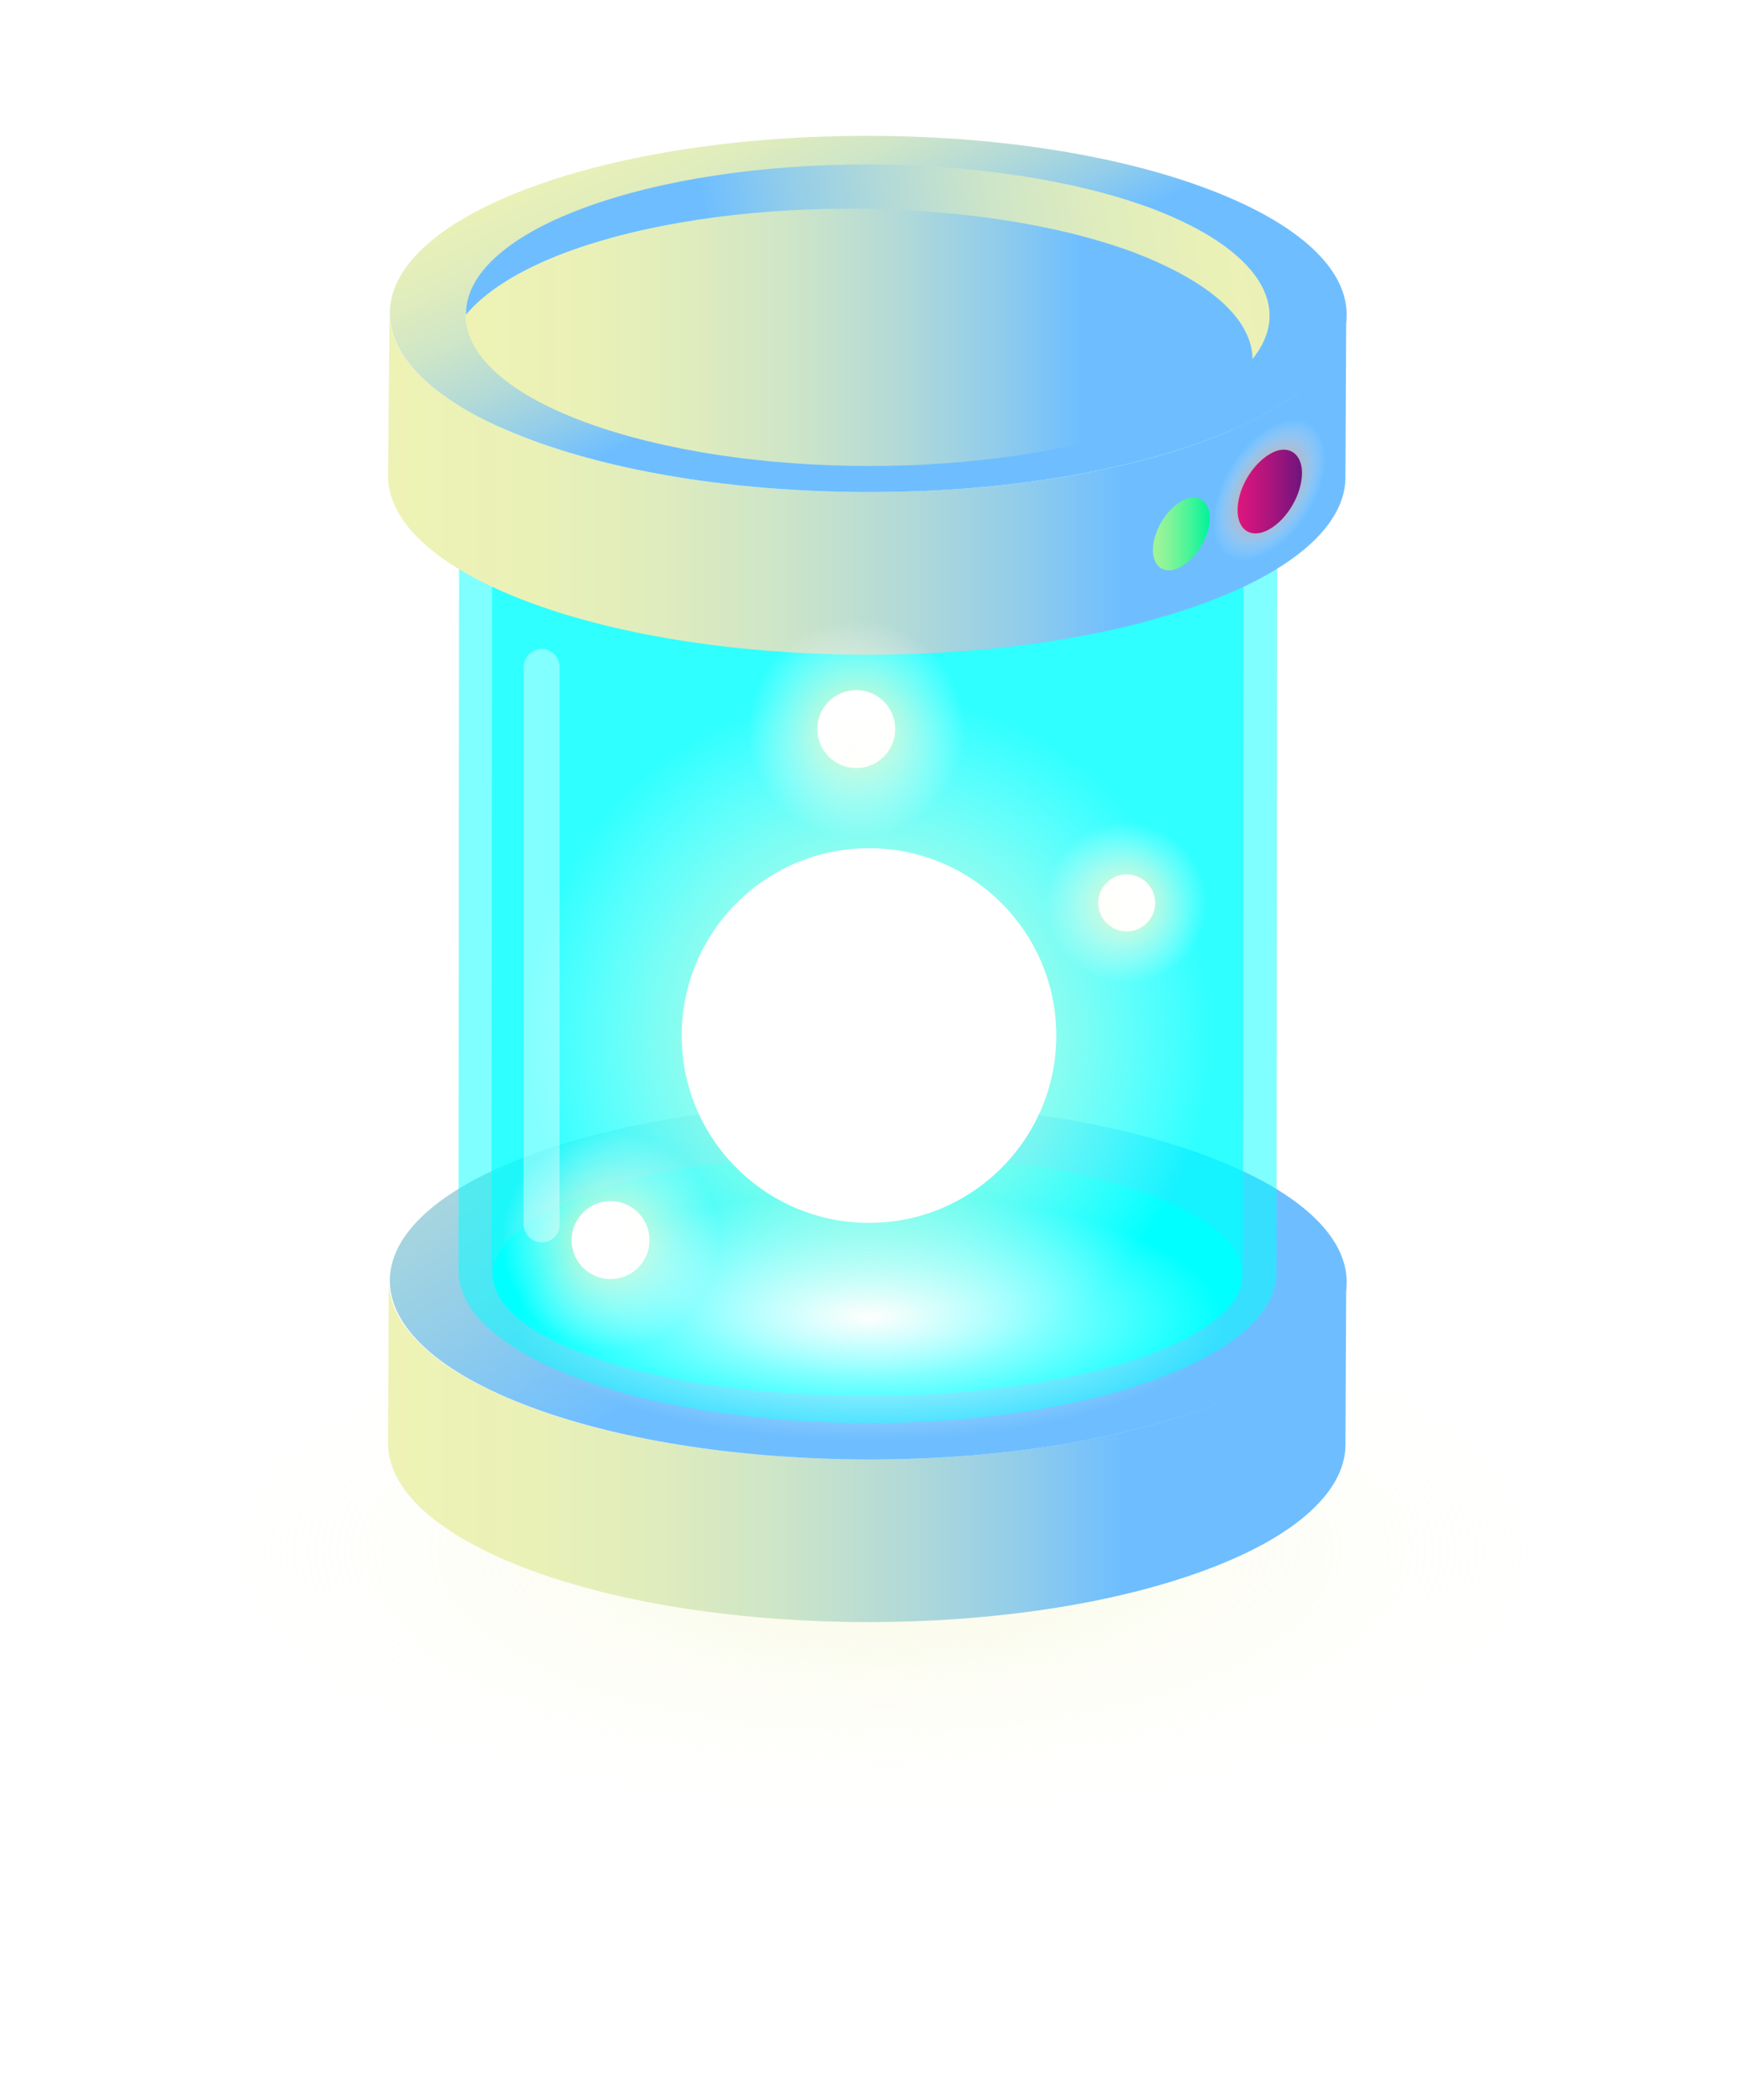 <svg xmlns="http://www.w3.org/2000/svg" x="0px" y="0px" viewBox="0 0 232 280.3">
<style type="text/css">
	.st0{opacity:0.4;fill:url(#SVGID_1_);}
	.st1{opacity:0.4;fill:url(#SVGID_2_);}
	.st2{opacity:0.4;fill:url(#SVGID_3_);}
	.st3{opacity:0.4;fill:url(#SVGID_4_);}
	.st4{opacity:0.4;fill:url(#SVGID_5_);}
	.st5{opacity:0.4;fill:url(#SVGID_6_);}
	.st6{opacity:0.4;fill:url(#SVGID_7_);}
	.st7{opacity:0.4;fill:url(#SVGID_8_);}
	.st8{opacity:0.4;fill:url(#SVGID_9_);}
	.st9{opacity:0.4;fill:url(#SVGID_10_);}
	.st10{opacity:0.4;fill:url(#SVGID_11_);}
	.st11{opacity:0.4;fill:url(#SVGID_12_);}
	.st12{opacity:0.4;fill:url(#SVGID_13_);}
	.st13{opacity:0.4;fill:url(#SVGID_14_);}
	.st14{opacity:0.4;fill:url(#SVGID_15_);}
	.st15{enable-background:new;}
	.st16{fill:url(#SVGID_16_);}
	.st17{fill:url(#SVGID_17_);}
	.st18{fill:url(#SVGID_18_);}
	.st19{fill:#EEF2B5;}
	.st20{fill:url(#SVGID_19_);}
	.st21{fill:url(#SVGID_20_);}
	.st22{fill:url(#SVGID_21_);}
	.st23{opacity:0.23;fill:url(#SVGID_22_);}
	.st24{fill:url(#SVGID_23_);}
	.st25{fill:url(#SVGID_24_);}
	.st26{fill:url(#SVGID_25_);}
	.st27{fill:url(#SVGID_26_);}
	.st28{fill:url(#SVGID_27_);}
	.st29{fill:url(#SVGID_28_);}
	.st30{opacity:0.23;fill:url(#SVGID_29_);}
	.st31{fill:url(#SVGID_30_);}
	.st32{fill:url(#SVGID_31_);}
	.st33{fill:url(#SVGID_32_);}
	.st34{fill:url(#SVGID_33_);}
	.st35{fill:url(#SVGID_34_);}
	.st36{fill:url(#SVGID_35_);}
	.st37{fill:url(#SVGID_36_);}
	.st38{fill:#FFF;}
	.st39{fill:url(#SVGID_37_);}
	.st40{fill:url(#SVGID_38_);}
	.st41{fill:#D8D8D8;}
	.st42{fill:url(#SVGID_39_);}
	.st43{fill:url(#SVGID_40_);}
	.st44{fill:url(#SVGID_41_);}
	.st45{fill:url(#SVGID_42_);}
	.st46{fill:url(#SVGID_43_);}
	.st47{fill:url(#SVGID_44_);}
	.st48{fill:url(#SVGID_45_);}
	.st49{fill:url(#SVGID_46_);}
	.st50{fill:url(#SVGID_47_);}
	.st51{fill:url(#SVGID_48_);}
	.st52{fill:url(#SVGID_49_);}
	.st53{fill:url(#SVGID_50_);}
	.st54{fill:none;}
	.st55{fill:url(#SVGID_51_);}
	.st56{fill:url(#SVGID_52_);}
	.st57{fill:url(#SVGID_53_);}
	.st58{fill:url(#SVGID_54_);}
	.st59{fill:url(#SVGID_55_);}
	.st60{fill:url(#SVGID_56_);}
	.st61{fill:url(#SVGID_57_);}
	.st62{fill:url(#SVGID_58_);}
	.st63{fill:url(#SVGID_59_);}
	.st64{fill:url(#SVGID_60_);}
	.st65{fill:url(#SVGID_61_);}
	.st66{fill:url(#SVGID_62_);}
	.st67{fill:url(#SVGID_63_);}
	.st68{fill:url(#SVGID_64_);}
	.st69{fill:url(#SVGID_65_);}
	.st70{fill:url(#SVGID_66_);}
	.st71{fill:url(#SVGID_67_);}
	.st72{fill:url(#SVGID_68_);}
	.st73{fill:url(#SVGID_69_);}
	.st74{fill:url(#SVGID_70_);}
	.st75{fill:url(#SVGID_71_);}
	.st76{fill:url(#SVGID_72_);}
	.st77{fill:url(#SVGID_73_);}
	.st78{fill:url(#SVGID_74_);}
	.st79{opacity:0.5;}
	.st80{fill:url(#SVGID_75_);}
	.st81{fill:url(#SVGID_76_);}
	.st82{fill:url(#SVGID_77_);}
	.st83{fill:url(#SVGID_78_);}
	.st84{fill:url(#SVGID_79_);}
	.st85{fill:url(#SVGID_80_);}
	.st86{fill:url(#SVGID_81_);}
	.st87{fill:url(#SVGID_82_);}
	.st88{fill:url(#SVGID_83_);}
	.st89{fill:url(#SVGID_84_);}
	.st90{fill:none;stroke:#FFF;stroke-width:2;stroke-miterlimit:10;}
	.st91{fill:url(#SVGID_85_);}
	.st92{fill:url(#SVGID_86_);}
	.st93{fill:#FFDD00;}
	.st94{fill:url(#SVGID_87_);}
	.st95{fill:url(#SVGID_88_);}
	.st96{fill:url(#SVGID_89_);}
	.st97{fill:url(#SVGID_90_);}
	.st98{fill:#F6AF17;}
	.st99{fill:url(#SVGID_91_);}
	.st100{fill:#F1F1F3;}
	.st101{fill:url(#SVGID_92_);}
	.st102{fill:url(#SVGID_93_);}
	.st103{fill:url(#SVGID_94_);}
	.st104{fill:url(#SVGID_95_);}
	.st105{fill:url(#SVGID_96_);}
	.st106{fill:url(#SVGID_97_);}
	.st107{fill:url(#SVGID_98_);}
	.st108{fill:url(#SVGID_99_);}
	.st109{fill:url(#SVGID_100_);}
	.st110{fill:url(#SVGID_101_);}
	.st111{fill:url(#SVGID_102_);}
	.st112{fill:url(#SVGID_103_);}
	.st113{fill:url(#SVGID_104_);}
	.st114{fill:url(#SVGID_105_);}
	.st115{fill:url(#SVGID_106_);}
	.st116{fill:url(#SVGID_107_);}
	.st117{fill:url(#SVGID_108_);}
	.st118{fill:url(#SVGID_109_);}
	.st119{fill:url(#SVGID_110_);}
	.st120{fill:url(#SVGID_111_);}
	.st121{fill:#61A01D;}
	.st122{fill:url(#SVGID_112_);}
	.st123{clip-path:url(#SVGID_114_);enable-background:new;}
	.st124{fill:#477513;}
	.st125{fill:#4A7913;}
	.st126{fill:url(#SVGID_115_);}
	.st127{clip-path:url(#SVGID_117_);enable-background:new;}
	.st128{fill:#73BD1E;}
	.st129{fill:url(#SVGID_118_);}
	.st130{clip-path:url(#SVGID_120_);enable-background:new;}
	.st131{fill:url(#SVGID_121_);}
	.st132{fill:url(#SVGID_122_);}
	.st133{fill:url(#SVGID_123_);}
	.st134{fill:url(#SVGID_124_);}
	.st135{fill:url(#SVGID_125_);}
	.st136{clip-path:url(#SVGID_127_);enable-background:new;}
	.st137{fill:#457112;}
	.st138{fill:#436E11;}
	.st139{fill:#3E6510;}
	.st140{fill:url(#SVGID_128_);}
	.st141{fill:url(#SVGID_129_);}
	.st142{clip-path:url(#SVGID_131_);enable-background:new;}
	.st143{fill:url(#SVGID_132_);}
	.st144{clip-path:url(#SVGID_134_);enable-background:new;}
	.st145{fill:url(#SVGID_135_);}
	.st146{fill:url(#SVGID_136_);}
	.st147{fill:url(#SVGID_137_);}
	.st148{fill:url(#SVGID_138_);}
	.st149{fill:url(#SVGID_139_);}
	.st150{fill:url(#SVGID_140_);}
	.st151{fill:url(#SVGID_141_);}
	.st152{fill:url(#SVGID_142_);}
	.st153{opacity:0.1;fill:#F1F1F3;}
	.st154{fill:url(#SVGID_143_);}
	.st155{fill:url(#SVGID_144_);}
	.st156{fill:url(#SVGID_145_);}
	.st157{fill:url(#SVGID_146_);}
	.st158{fill:url(#SVGID_147_);}
	.st159{fill:url(#SVGID_148_);}
	.st160{fill:url(#SVGID_149_);}
	.st161{fill:url(#SVGID_150_);}
	.st162{fill:url(#SVGID_151_);}
	.st163{fill:url(#SVGID_152_);}
	.st164{fill:url(#SVGID_153_);}
	.st165{fill:url(#SVGID_154_);}
	.st166{fill:url(#SVGID_155_);}
	.st167{fill:url(#SVGID_156_);}
	.st168{fill:url(#SVGID_157_);}
	.st169{fill:url(#SVGID_158_);}
	.st170{fill:url(#SVGID_159_);}
	.st171{fill:url(#SVGID_160_);}
	.st172{fill:url(#SVGID_161_);}
	.st173{fill:url(#SVGID_162_);}
	.st174{fill:url(#SVGID_163_);}
	.st175{fill:url(#SVGID_164_);}
	.st176{opacity:0.5;fill:#00FFFF;}
	.st177{fill:url(#SVGID_165_);}
	.st178{fill:url(#SVGID_166_);}
	.st179{fill:url(#SVGID_167_);}
	.st180{fill:url(#SVGID_168_);}
	.st181{fill:url(#SVGID_169_);}
	.st182{fill:url(#SVGID_170_);}
	.st183{fill:url(#SVGID_171_);}
	.st184{fill:url(#SVGID_172_);}
	.st185{fill:url(#SVGID_173_);}
	.st186{fill:url(#SVGID_174_);}
	.st187{fill:url(#SVGID_175_);}
	.st188{fill:url(#SVGID_176_);}
	.st189{fill:url(#SVGID_177_);}
	.st190{fill:url(#SVGID_178_);}
	.st191{fill:#EB8FF9;}
	.st192{fill:url(#SVGID_179_);}
	.st193{fill:url(#SVGID_180_);}
	.st194{fill:url(#SVGID_181_);}
	.st195{fill:url(#SVGID_182_);}
	.st196{fill:url(#SVGID_183_);}
	.st197{fill:url(#SVGID_184_);}
	.st198{fill:url(#SVGID_185_);}
	.st199{fill:url(#SVGID_186_);}
	.st200{opacity:0.2;fill:#FFF;}
	.st201{fill:url(#SVGID_187_);}
	.st202{fill:url(#SVGID_188_);}
	.st203{fill:url(#SVGID_189_);}
	.st204{fill:url(#SVGID_190_);}
	.st205{fill:url(#SVGID_191_);}
	.st206{fill:url(#SVGID_192_);}
	.st207{fill:url(#SVGID_193_);}
	.st208{fill:url(#SVGID_194_);}
	.st209{opacity:0.4;fill:#FFF;}
	.st210{fill:url(#SVGID_195_);}
	.st211{fill:url(#SVGID_196_);}
	.st212{fill:url(#SVGID_197_);}
	.st213{fill:url(#SVGID_198_);}
	.st214{fill:url(#SVGID_199_);}
	.st215{fill:url(#SVGID_200_);}
	.st216{fill:url(#SVGID_201_);}
	.st217{fill:url(#SVGID_202_);}
	.st218{fill:url(#SVGID_203_);}
	.st219{fill:url(#SVGID_204_);}
	.st220{fill:#00FFFF;}
	.st221{opacity:0.63;}
	.st222{fill:url(#SVGID_205_);}
	.st223{fill:url(#SVGID_206_);}
	.st224{fill:url(#SVGID_207_);}
	.st225{fill:url(#SVGID_208_);}
	.st226{fill:url(#SVGID_209_);}
	.st227{fill:url(#SVGID_210_);}
	.st228{fill:url(#SVGID_211_);}
	.st229{fill:url(#SVGID_212_);}
	.st230{fill:url(#SVGID_213_);}
	.st231{fill:url(#SVGID_214_);}
	.st232{fill:url(#SVGID_215_);}
	.st233{fill:url(#SVGID_216_);}
	.st234{opacity:0.5;fill:#5BBC6F;}
	.st235{opacity:0.5;fill:#EEF2B5;}
	.st236{opacity:0.68;fill:url(#SVGID_217_);}
	.st237{fill:url(#SVGID_218_);}
	.st238{opacity:0.54;fill:url(#SVGID_219_);}
	.st239{fill:url(#SVGID_220_);}
	.st240{fill:url(#SVGID_221_);}
	.st241{fill:url(#SVGID_222_);}
	.st242{fill:url(#SVGID_223_);}
	.st243{fill:url(#SVGID_224_);}
	.st244{fill:url(#SVGID_225_);}
	.st245{fill:url(#SVGID_226_);}
	.st246{fill:url(#SVGID_227_);}
	.st247{fill:url(#SVGID_228_);}
	.st248{fill:url(#SVGID_229_);}
	.st249{fill:url(#SVGID_230_);}
	.st250{fill:url(#SVGID_231_);}
	.st251{fill:url(#SVGID_232_);}
	.st252{fill:url(#SVGID_233_);}
	.st253{fill:url(#SVGID_234_);}
	.st254{fill:url(#SVGID_235_);}
	.st255{fill:url(#SVGID_236_);}
	.st256{fill:url(#SVGID_237_);}
	.st257{fill:url(#SVGID_238_);}
	.st258{fill:url(#SVGID_239_);}
	.st259{fill:url(#SVGID_240_);}
	.st260{fill:url(#SVGID_241_);}
	.st261{fill:url(#SVGID_242_);}
	.st262{fill:url(#SVGID_243_);}
	.st263{fill:url(#SVGID_244_);}
	.st264{fill:url(#SVGID_245_);}
	.st265{fill:url(#SVGID_246_);}
	.st266{fill:url(#SVGID_247_);}
	.st267{fill:url(#SVGID_248_);}
	.st268{fill:url(#SVGID_249_);}
	.st269{fill:url(#SVGID_250_);}
	.st270{fill:url(#SVGID_251_);}
	.st271{fill:url(#SVGID_252_);}
	.st272{fill:url(#SVGID_253_);}
	.st273{fill:url(#SVGID_254_);}
	.st274{fill:url(#SVGID_255_);}
	.st275{fill:url(#SVGID_256_);}
	.st276{fill:url(#SVGID_257_);}
	.st277{fill:url(#SVGID_258_);}
	.st278{fill:url(#SVGID_259_);}
	.st279{fill:url(#SVGID_260_);}
	.st280{fill:url(#SVGID_261_);}
	.st281{fill:url(#SVGID_262_);}
	.st282{fill:url(#SVGID_263_);}
	.st283{fill:url(#SVGID_264_);}
	.st284{fill:#0A8074;}
	.st285{fill:#232323;}
	.st286{fill:url(#SVGID_265_);}
	.st287{fill:url(#SVGID_266_);}
	.st288{fill:url(#SVGID_267_);}
	.st289{fill:url(#SVGID_268_);}
	.st290{fill:url(#SVGID_269_);}
	.st291{fill:url(#SVGID_270_);}
	.st292{fill:url(#SVGID_271_);}
	.st293{fill:url(#SVGID_272_);}
	.st294{fill:url(#SVGID_273_);}
	.st295{fill:url(#SVGID_274_);}
	.st296{fill:url(#SVGID_275_);}
	.st297{fill:url(#SVGID_276_);}
	.st298{fill:url(#SVGID_277_);}
	.st299{fill:#0D0D0D;}
	.st300{fill:url(#SVGID_278_);}
	.st301{fill:url(#SVGID_279_);}
	.st302{fill:url(#SVGID_280_);}
	.st303{fill:url(#SVGID_281_);}
	.st304{fill:url(#SVGID_282_);}
	.st305{fill:url(#SVGID_283_);}
	.st306{fill:url(#SVGID_284_);}
	.st307{fill:url(#SVGID_285_);}
	.st308{fill:url(#SVGID_286_);}
	.st309{fill:url(#SVGID_287_);}
	.st310{fill:url(#SVGID_288_);}
	.st311{fill:url(#SVGID_289_);}
	.st312{fill:url(#SVGID_290_);}
	.st313{fill:url(#SVGID_291_);}
	.st314{fill:url(#SVGID_292_);}
	.st315{fill:url(#SVGID_293_);}
	.st316{fill:url(#SVGID_294_);}
	.st317{fill:url(#SVGID_295_);}
	.st318{opacity:0.68;fill:url(#SVGID_296_);}
	.st319{fill:url(#SVGID_297_);}
	.st320{fill:url(#SVGID_298_);}
	.st321{fill:url(#SVGID_299_);}
	.st322{fill:url(#SVGID_300_);}
	.st323{fill:url(#SVGID_301_);}
	.st324{fill:url(#SVGID_302_);}
	.st325{fill:url(#SVGID_303_);}
	.st326{fill:url(#SVGID_304_);}
	.st327{fill:url(#SVGID_305_);}
	.st328{fill:url(#SVGID_306_);}
	.st329{fill:url(#SVGID_307_);}
	.st330{fill:url(#SVGID_308_);}
	.st331{fill:url(#SVGID_309_);}
	.st332{fill:url(#SVGID_310_);}
	.st333{fill:url(#SVGID_311_);}
	.st334{fill:url(#SVGID_312_);}
	.st335{fill:url(#SVGID_313_);}
	.st336{fill:url(#SVGID_314_);}
	.st337{fill:url(#SVGID_315_);}
	.st338{fill:url(#SVGID_316_);}
	.st339{fill:url(#SVGID_317_);}
	.st340{fill:url(#SVGID_318_);}
	.st341{fill:url(#SVGID_319_);}
	.st342{fill:url(#SVGID_320_);}
	.st343{fill:url(#SVGID_321_);}
	.st344{fill:url(#SVGID_322_);}
	.st345{fill:url(#SVGID_323_);}
	.st346{fill:url(#SVGID_324_);}
	.st347{fill:url(#SVGID_325_);}
	.st348{fill:url(#SVGID_326_);}
	.st349{fill:url(#SVGID_327_);}
	.st350{fill:url(#SVGID_328_);}
	.st351{fill:url(#SVGID_329_);}
	.st352{fill:url(#SVGID_330_);}
	.st353{fill:url(#SVGID_331_);}
	.st354{fill:url(#SVGID_332_);}
	.st355{fill:url(#SVGID_333_);}
	.st356{fill:url(#SVGID_334_);}
	.st357{fill:url(#SVGID_335_);}
	.st358{fill:url(#SVGID_336_);}
	.st359{fill:url(#SVGID_337_);}
	.st360{fill:url(#SVGID_338_);}
	.st361{fill:url(#SVGID_339_);}
	.st362{fill:url(#SVGID_340_);}
	.st363{fill:url(#SVGID_341_);}
	.st364{fill:url(#SVGID_342_);}
	.st365{fill:url(#SVGID_343_);}
	.st366{fill:url(#SVGID_344_);}
	.st367{opacity:0.4;fill:url(#SVGID_345_);}
	.st368{fill:url(#XMLID_6_);}
	.st369{fill:url(#XMLID_21_);}
	.st370{fill:url(#XMLID_22_);}
	.st371{fill:#FFEECC;}
	.st372{fill:url(#XMLID_23_);}
	.st373{fill:url(#XMLID_24_);}
	.st374{fill:url(#SVGID_346_);}
	.st375{fill:url(#XMLID_25_);}
	.st376{fill:url(#XMLID_26_);}
	.st377{fill:url(#XMLID_27_);}
	.st378{fill:url(#XMLID_28_);}
	.st379{fill:url(#XMLID_29_);}
	.st380{fill:url(#SVGID_347_);}
	.st381{opacity:0.4;fill:url(#SVGID_348_);}
	.st382{opacity:0.4;fill:url(#SVGID_349_);}
	.st383{fill:url(#SVGID_350_);}
	.st384{fill:url(#SVGID_351_);}
	.st385{fill:#77D6FC;}
	.st386{fill:url(#SVGID_352_);}
	.st387{opacity:5.000000e-02;fill:#F1F1F3;}
	.st388{fill:url(#SVGID_353_);}
	.st389{fill:url(#SVGID_354_);}
	.st390{fill:url(#SVGID_355_);}
	.st391{fill:url(#SVGID_356_);}
	.st392{opacity:0.5;fill:#5BC8FF;}
	.st393{fill:#9DE5FC;}
	.st394{opacity:0.7;fill:#3DBDFC;}
	.st395{fill:url(#SVGID_357_);}
	.st396{fill:url(#SVGID_358_);}
	.st397{fill:url(#SVGID_359_);}
	.st398{fill:#EAEAEC;}
	.st399{fill:#5A6268;}
	.st400{fill:url(#SVGID_360_);}
	.st401{fill:url(#SVGID_361_);}
	.st402{fill:url(#SVGID_362_);}
	.st403{fill:url(#SVGID_363_);}
	.st404{fill:url(#SVGID_364_);}
	.st405{fill:url(#SVGID_365_);}
	.st406{fill:url(#SVGID_366_);}
	.st407{opacity:0.5;fill:#FFF;}
	.st408{fill:url(#SVGID_367_);}
	.st409{fill:url(#SVGID_368_);}
	.st410{fill:url(#SVGID_369_);}
	.st411{fill:url(#SVGID_370_);}
	.st412{fill:url(#SVGID_371_);}
	.st413{fill:url(#SVGID_372_);}
	.st414{fill:url(#SVGID_373_);}
	.st415{fill:url(#SVGID_374_);}
	.st416{fill:url(#SVGID_375_);}
	.st417{fill:url(#SVGID_376_);}
	.st418{fill:url(#SVGID_377_);}
	.st419{fill:url(#SVGID_378_);}
	.st420{fill:url(#SVGID_379_);}
	.st421{fill:url(#SVGID_380_);}
	.st422{fill:url(#SVGID_381_);}
	.st423{fill:url(#SVGID_382_);}
	.st424{fill:url(#SVGID_383_);}
	.st425{fill:url(#SVGID_384_);}
	.st426{fill:url(#SVGID_385_);}
	.st427{fill:url(#SVGID_386_);}
	.st428{fill:url(#SVGID_387_);}
	.st429{fill:url(#SVGID_388_);}
	.st430{fill:url(#SVGID_389_);}
	.st431{fill:url(#SVGID_390_);}
	.st432{fill:url(#SVGID_391_);}
	.st433{fill:url(#SVGID_392_);}
	.st434{fill:url(#SVGID_393_);}
	.st435{fill:url(#SVGID_394_);}
	.st436{fill:url(#SVGID_395_);}
	.st437{fill:url(#SVGID_396_);}
	.st438{fill:url(#SVGID_397_);}
	.st439{fill:url(#SVGID_398_);}
	.st440{fill:url(#SVGID_399_);}
	.st441{fill:url(#SVGID_400_);}
	.st442{fill:url(#SVGID_401_);}
	.st443{fill:url(#SVGID_402_);}
	.st444{fill:url(#SVGID_403_);}
	.st445{fill:url(#SVGID_404_);}
	.st446{clip-path:url(#SVGID_406_);}
	.st447{fill:url(#SVGID_407_);}
	.st448{fill:url(#SVGID_408_);}
	.st449{fill:url(#SVGID_409_);}
	.st450{fill:url(#SVGID_410_);}
	.st451{filter:url(#Adobe_OpacityMaskFilter);}
	.st452{opacity:0.75;mask:url(#SVGID_411_);}
	.st453{fill:url(#SVGID_412_);}
	.st454{fill:url(#SVGID_413_);}
	.st455{fill:url(#SVGID_414_);}
	.st456{clip-path:url(#SVGID_406_);fill:url(#SVGID_415_);}
	.st457{fill:url(#SVGID_416_);}
	.st458{fill:url(#SVGID_417_);}
	.st459{fill:url(#SVGID_418_);}
	.st460{fill:url(#SVGID_419_);}
	.st461{fill:url(#SVGID_420_);}
</style>
<radialGradient id="SVGID_1_" cx="1093.142" cy="-890.173" r="18.917" gradientTransform="matrix(5.165 0 0 2.075 -5527.94 2054.035)" gradientUnits="userSpaceOnUse">
	<stop offset="0" style="stop-color:#EEF2B5"/>
	<stop offset="0.211" style="stop-color:#F0F4BE;stop-opacity:0.789"/>
	<stop offset="0.555" style="stop-color:#F6F8D6;stop-opacity:0.445"/>
	<stop offset="0.987" style="stop-color:#FFFFFE;stop-opacity:1.342875e-02"/>
	<stop offset="1" style="stop-color:#FFF;stop-opacity:0"/>
</radialGradient>
<ellipse class="st0" cx="118.5" cy="206.7" rx="97.7" ry="39.3"/>
<linearGradient id="SVGID_2_" gradientUnits="userSpaceOnUse" x1="51.911" y1="193.627" x2="179.738" y2="193.627">
	<stop offset="0" style="stop-color:#EEF2B5"/>
	<stop offset="0.148" style="stop-color:#EAF1B7"/>
	<stop offset="0.282" style="stop-color:#DFECBD"/>
	<stop offset="0.41" style="stop-color:#CDE5C8"/>
	<stop offset="0.535" style="stop-color:#B3DAD7"/>
	<stop offset="0.657" style="stop-color:#92CDEA"/>
	<stop offset="0.765" style="stop-color:#6EBEFF"/>
</linearGradient>
<path style="fill:url(#SVGID_2_);" d="M179.7,171.1l-0.1,21.7c0,6-6.2,12.1-18.6,16.7c-24.9,9.3-65.3,9.3-90.3,0
	c-12.6-4.7-18.9-10.8-18.9-16.9l0.1-21.7c0,6.1,6.3,12.2,18.9,16.9c25,9.3,65.5,9.3,90.3,0C173.5,183.1,179.7,177.1,179.7,171.1z"/>
<g>
	<linearGradient id="SVGID_3_" gradientUnits="userSpaceOnUse" x1="31.034" y1="41.882" x2="139.204" y2="206.489">
		<stop offset="0" style="stop-color:#EEF2B5"/>
		<stop offset="0.148" style="stop-color:#EAF1B7"/>
		<stop offset="0.282" style="stop-color:#DFECBD"/>
		<stop offset="0.41" style="stop-color:#CDE5C8"/>
		<stop offset="0.535" style="stop-color:#B3DAD7"/>
		<stop offset="0.657" style="stop-color:#92CDEA"/>
		<stop offset="0.765" style="stop-color:#6EBEFF"/>
	</linearGradient>
	<path style="fill:url(#SVGID_3_);" d="M160.9,154.2c25,9.3,25.2,24.3,0.3,33.6c-24.9,9.3-65.3,9.3-90.3,0
		c-25-9.3-25.2-24.3-0.3-33.6C95.4,144.9,135.9,144.9,160.9,154.2z"/>
</g>
<g>
	<g>
		<g>
			<g>
				<g>
					<g>
						<g class="st79">
							<g>
								<g>
									<g>
										<path class="st220" d="M170.5,48.2l-0.1,121.6c0,5.2-5.3,10.3-15.9,14.2c-21.3,7.9-55.8,7.9-77.2,0
											c-10.8-4-16.1-9.2-16.1-14.4L61.3,48c0,5.2,5.4,10.5,16.1,14.4c21.4,7.9,56,7.9,77.2,0C165.2,58.5,170.4,53.3,170.5,48.2z
											"/>
									</g>
								</g>
							</g>
						</g>
					</g>
				</g>
			</g>
		</g>
	</g>
	<g class="st221">
		<g>
			<g>
				<g>
					<path class="st220" d="M166,60.2l-0.1,109.8c0,4.7-4.9,7.8-14.6,11.4c-17.1,5.7-51.8,7.1-71.5-0.2c-9.9-3.7-14.2-7.3-14.2-12.1
						L65.7,60c0,4.8,4.9,9.6,14.8,13.3c19.6,7.3,51.4,7.3,70.9,0C161.1,69.7,166,64.9,166,60.2z"/>
				</g>
			</g>
		</g>
	</g>
</g>
<ellipse class="st220" cx="115.8" cy="170.1" rx="50" ry="16.2"/>
<g>
	<g>
		<g>
			<g>
				<g>
					<linearGradient id="SVGID_4_" gradientUnits="userSpaceOnUse" x1="51.911" y1="64.541" x2="179.738" y2="64.541">
						<stop offset="0" style="stop-color:#EEF2B5"/>
						<stop offset="0.148" style="stop-color:#EAF1B7"/>
						<stop offset="0.282" style="stop-color:#DFECBD"/>
						<stop offset="0.41" style="stop-color:#CDE5C8"/>
						<stop offset="0.535" style="stop-color:#B3DAD7"/>
						<stop offset="0.657" style="stop-color:#92CDEA"/>
						<stop offset="0.765" style="stop-color:#6EBEFF"/>
					</linearGradient>
					<path style="fill:url(#SVGID_4_);" d="M179.7,42l-0.1,21.7c0,6-6.2,12.1-18.6,16.7c-24.9,9.3-65.3,9.3-90.3,0
						c-12.6-4.7-18.9-10.8-18.9-16.9L52,41.8c0,6.1,6.3,12.2,18.9,16.9c25,9.3,65.5,9.3,90.3,0C173.5,54.1,179.7,48,179.7,42z"/>
					<g>
						<linearGradient id="SVGID_5_" gradientUnits="userSpaceOnUse" x1="97.676" y1="2.099" x2="122.759" y2="56.968">
							<stop offset="0" style="stop-color:#EEF2B5"/>
							<stop offset="0.148" style="stop-color:#EAF1B7"/>
							<stop offset="0.282" style="stop-color:#DFECBD"/>
							<stop offset="0.41" style="stop-color:#CDE5C8"/>
							<stop offset="0.535" style="stop-color:#B3DAD7"/>
							<stop offset="0.657" style="stop-color:#92CDEA"/>
							<stop offset="0.765" style="stop-color:#6EBEFF"/>
						</linearGradient>
						<path style="fill:url(#SVGID_5_);" d="M160.9,25.1c25,9.3,25.2,24.3,0.3,33.6c-24.9,9.3-65.3,9.3-90.3,0
							c-25-9.3-25.2-24.3-0.3-33.6S135.9,15.8,160.9,25.1z"/>
					</g>
				</g>
			</g>
		</g>
	</g>
</g>
<g>
	<g>
		<linearGradient id="SVGID_6_" gradientUnits="userSpaceOnUse" x1="62.165" y1="42.061" x2="169.465" y2="42.061">
			<stop offset="0" style="stop-color:#EEF2B5"/>
			<stop offset="0.148" style="stop-color:#EAF1B7"/>
			<stop offset="0.282" style="stop-color:#DFECBD"/>
			<stop offset="0.41" style="stop-color:#CDE5C8"/>
			<stop offset="0.535" style="stop-color:#B3DAD7"/>
			<stop offset="0.657" style="stop-color:#92CDEA"/>
			<stop offset="0.765" style="stop-color:#6EBEFF"/>
		</linearGradient>
		<path style="fill:url(#SVGID_6_);" d="M153.6,27.9c21,7.8,21.1,20.5,0.2,28.4S99,64.1,78,56.3c-21-7.8-21.2-20.6-0.3-28.4
			C98.6,20,132.6,20,153.6,27.9z"/>
	</g>
	<g>
		<linearGradient id="SVGID_7_" gradientUnits="userSpaceOnUse" x1="176.464" y1="27.354" x2="72.213" y2="46.558">
			<stop offset="0" style="stop-color:#EEF2B5"/>
			<stop offset="0.148" style="stop-color:#EAF1B7"/>
			<stop offset="0.282" style="stop-color:#DFECBD"/>
			<stop offset="0.41" style="stop-color:#CDE5C8"/>
			<stop offset="0.535" style="stop-color:#B3DAD7"/>
			<stop offset="0.657" style="stop-color:#92CDEA"/>
			<stop offset="0.765" style="stop-color:#6EBEFF"/>
		</linearGradient>
		<path style="fill:url(#SVGID_7_);" d="M167.2,47.9c-0.1-5.2-5.4-10.2-15.8-14.2c-21-7.8-55-7.8-75.9,0c-6.4,2.4-10.8,5.3-13.3,8.3
			c-0.1-5.1,5.1-10.3,15.6-14.2c20.9-7.8,54.8-7.8,75.9,0C168.2,33.3,172.7,41.1,167.2,47.9z"/>
	</g>
</g>
<radialGradient id="SVGID_8_" cx="81.471" cy="165.537" r="14.56" gradientUnits="userSpaceOnUse">
	<stop offset="0" style="stop-color:#EEF2B5"/>
	<stop offset="1" style="stop-color:#FFF;stop-opacity:0"/>
</radialGradient>
<circle style="fill:url(#SVGID_8_);" cx="81.5" cy="165.5" r="14.6"/>
<radialGradient id="SVGID_9_" cx="125.97" cy="175.671" r="16.461" gradientTransform="matrix(2.868 0 0 1 -245.289 0)" gradientUnits="userSpaceOnUse">
	<stop offset="0" style="stop-color:#FFF"/>
	<stop offset="1" style="stop-color:#FFF;stop-opacity:0"/>
</radialGradient>
<ellipse style="fill:url(#SVGID_9_);" cx="116" cy="175.7" rx="47.2" ry="16.5"/>
<circle class="st38" cx="81.5" cy="165.5" r="5.2"/>
<radialGradient id="SVGID_10_" cx="114.324" cy="97.342" r="14.56" gradientUnits="userSpaceOnUse">
	<stop offset="0" style="stop-color:#EEF2B5"/>
	<stop offset="1" style="stop-color:#FFF;stop-opacity:0"/>
</radialGradient>
<circle style="fill:url(#SVGID_10_);" cx="114.3" cy="97.3" r="14.6"/>
<circle class="st38" cx="114.3" cy="97.3" r="5.2"/>
<radialGradient id="SVGID_11_" cx="150.353" cy="120.48" r="10.778" gradientUnits="userSpaceOnUse">
	<stop offset="0" style="stop-color:#EEF2B5"/>
	<stop offset="1" style="stop-color:#FFF;stop-opacity:0"/>
</radialGradient>
<circle style="fill:url(#SVGID_11_);" cx="150.4" cy="120.5" r="10.8"/>
<circle class="st38" cx="150.4" cy="120.5" r="3.8"/>
<radialGradient id="SVGID_12_" cx="115.96" cy="138.168" r="46.051" gradientUnits="userSpaceOnUse">
	<stop offset="0" style="stop-color:#EEF2B5"/>
	<stop offset="1" style="stop-color:#FFF;stop-opacity:0"/>
</radialGradient>
<circle style="fill:url(#SVGID_12_);" cx="116" cy="138.2" r="46.1"/>
<circle class="st38" cx="116" cy="138.2" r="25"/>
<path class="st209" d="M72.3,165.8L72.3,165.8c-1.3,0-2.4-1.1-2.4-2.4V89c0-1.3,1.1-2.4,2.4-2.4h0c1.3,0,2.4,1.1,2.4,2.4v74.5
	C74.7,164.8,73.6,165.8,72.3,165.8z"/>
<radialGradient id="SVGID_13_" cx="169.385" cy="65.313" r="10.455" gradientTransform="matrix(-0.53 0.848 -0.49 -0.306 291.192 -58.304)" gradientUnits="userSpaceOnUse">
	<stop offset="0" style="stop-color:#FF5800"/>
	<stop offset="1" style="stop-color:#FFF;stop-opacity:0"/>
</radialGradient>
<path style="fill:url(#SVGID_13_);" d="M169.4,57.1c-4.1,2.4-7.4,8.1-7.4,12.8c0,4.7,3.3,6.6,7.4,4.3c0,0,0,0,0,0
	c4.1-2.4,7.4-8.1,7.4-12.8C176.9,56.6,173.5,54.7,169.4,57.1z"/>
<linearGradient id="SVGID_14_" gradientUnits="userSpaceOnUse" x1="165.121" y1="65.613" x2="173.809" y2="65.613">
	<stop offset="0" style="stop-color:#DE157D"/>
	<stop offset="0.198" style="stop-color:#CD157D"/>
	<stop offset="0.591" style="stop-color:#A1157D"/>
	<stop offset="1" style="stop-color:#6D157D"/>
</linearGradient>
<path style="fill:url(#SVGID_14_);" d="M169.5,60.6c-2.4,1.4-4.3,4.7-4.3,7.5c0,2.7,1.9,3.9,4.3,2.5c0,0,0,0,0,0
	c2.4-1.4,4.3-4.7,4.3-7.5C173.8,60.4,171.8,59.2,169.5,60.6z"/>
<linearGradient id="SVGID_15_" gradientUnits="userSpaceOnUse" x1="153.895" y1="71.198" x2="161.457" y2="71.198">
	<stop offset="0" style="stop-color:#A2F499"/>
	<stop offset="0.12" style="stop-color:#98F499"/>
	<stop offset="0.326" style="stop-color:#7DF499"/>
	<stop offset="0.591" style="stop-color:#51F499"/>
	<stop offset="0.903" style="stop-color:#14F499"/>
	<stop offset="1" style="stop-color:#00F499"/>
</linearGradient>
<path style="fill:url(#SVGID_15_);" d="M157.7,66.9c-2.1,1.2-3.8,4.1-3.8,6.5c0,2.4,1.7,3.4,3.8,2.2c0,0,0,0,0,0
	c2.1-1.2,3.8-4.1,3.8-6.5C161.4,66.6,159.7,65.7,157.7,66.9z"/>
</svg>
